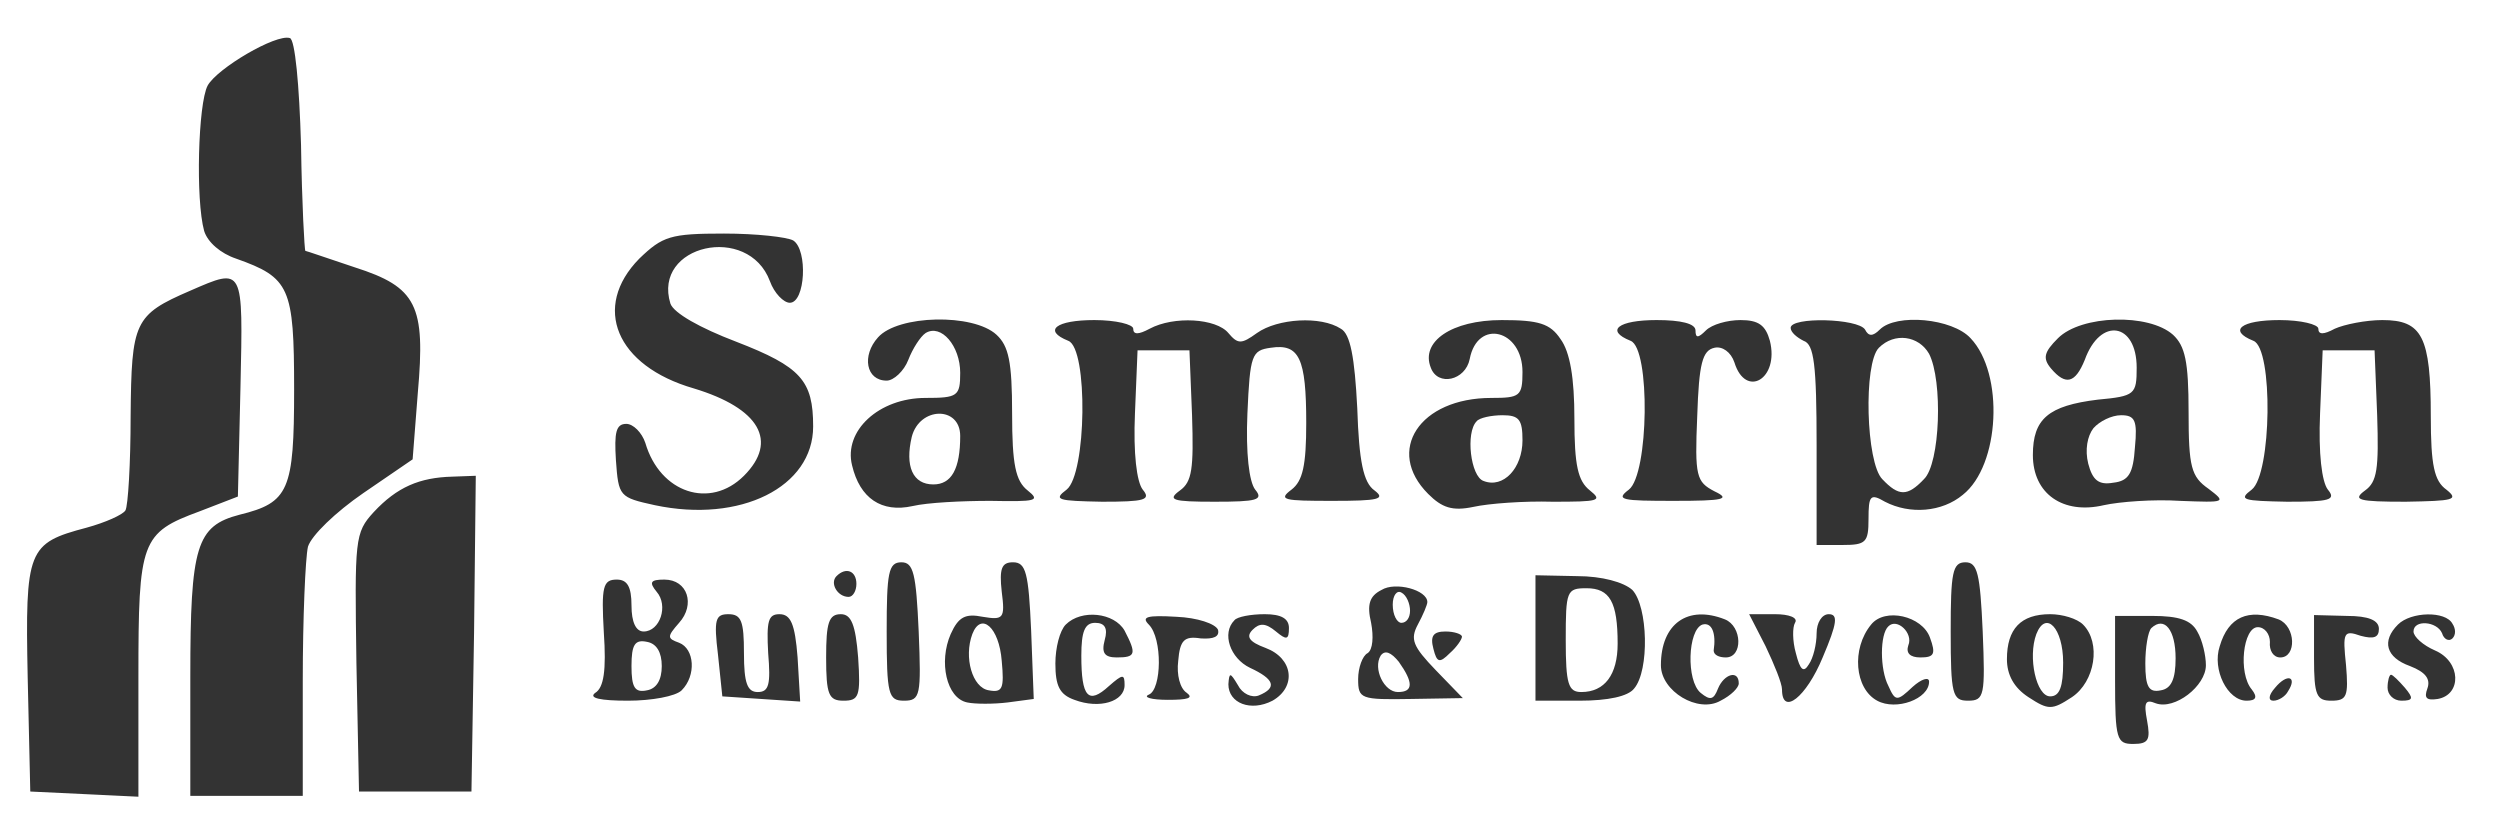 <?xml version="1.0" standalone="no"?>
<!DOCTYPE svg PUBLIC "-//W3C//DTD SVG 20010904//EN"
 "http://www.w3.org/TR/2001/REC-SVG-20010904/DTD/svg10.dtd">
<svg version="1.0" xmlns="http://www.w3.org/2000/svg"
 width="289pt" height="94pt" viewBox="0 0 289 94"
 preserveAspectRatio="xMidYMid meet">

<rect x="0" y="0" width="289" height="94" fill="#333333" stroke="none"/>

<g transform="translate(0,94) scale(0.1,-0.1)"
fill="white" stroke="none">
<path d="M0 470 l0 -470 1445 0 1445 0 0 470 0 470 -1445 0 -1445 0 0 -470z
m348 302 c1 -67 4 -122 5 -122 1 0 27 -9 57 -19 72 -23 82 -44 73 -145 l-6
-77 -57 -39 c-32 -22 -60 -49 -64 -62 -3 -13 -6 -83 -6 -155 l0 -133 -65 0
-65 0 0 138 c0 151 7 174 57 187 57 14 63 28 63 145 0 118 -5 129 -67 151 -18
6 -33 19 -37 32 -10 36 -7 147 4 168 11 20 79 60 95 55 6 -1 11 -54 13 -124z
m569 -110 c17 -11 14 -72 -4 -72 -7 0 -18 11 -23 25 -25 67 -136 42 -115 -26
4 -11 34 -28 76 -44 75 -29 89 -45 89 -98 0 -70 -84 -112 -183 -91 -41 9 -42
10 -45 52 -2 32 0 42 12 42 8 0 18 -10 22 -22 17 -58 75 -77 114 -38 40 40 18
78 -58 101 -90 26 -118 94 -63 150 27 26 36 29 98 29 37 0 73 -4 80 -8z m-639
-169 l-3 -127 -44 -17 c-68 -25 -71 -34 -71 -191 l0 -139 -62 3 -63 3 -3 132
c-3 148 0 155 68 173 22 6 42 15 45 20 3 5 6 54 6 109 1 109 4 117 69 145 62
27 61 28 58 -111z m874 60 c14 -13 18 -31 18 -91 0 -59 4 -78 18 -89 15 -12
10 -13 -43 -12 -33 0 -73 -2 -90 -6 -36 -8 -61 9 -70 47 -10 40 31 78 85 78
37 0 40 2 40 29 0 31 -22 57 -40 46 -6 -4 -15 -18 -20 -31 -5 -13 -17 -24 -25
-24 -24 0 -29 29 -10 50 23 26 110 28 137 3z m158 7 c0 -7 6 -7 19 0 28 15 77
12 91 -5 11 -13 15 -13 33 0 24 17 74 20 97 5 11 -6 16 -33 19 -92 2 -61 7
-86 20 -95 13 -10 5 -12 -49 -12 -56 0 -63 1 -47 13 13 10 17 28 17 77 0 75
-8 92 -41 87 -22 -3 -24 -8 -27 -76 -2 -46 2 -79 9 -88 10 -12 2 -14 -47 -14
-49 0 -55 2 -40 13 14 10 16 25 14 87 l-3 75 -30 0 -30 0 -3 -73 c-2 -46 2
-79 9 -88 10 -12 2 -14 -47 -14 -51 1 -57 2 -41 14 23 18 25 163 2 172 -30 12
-14 24 30 24 25 0 45 -5 45 -10z m494 -12 c11 -15 16 -45 16 -92 0 -54 4 -72
18 -83 15 -12 10 -13 -43 -13 -33 1 -74 -2 -92 -6 -24 -5 -36 -1 -52 15 -50
50 -10 111 73 111 33 0 36 2 36 30 0 49 -52 62 -61 15 -5 -25 -37 -32 -45 -10
-12 30 24 55 82 55 43 0 56 -4 68 -22z m156 10 c0 -9 3 -9 12 0 7 7 25 12 40
12 21 0 29 -6 34 -24 11 -44 -28 -67 -41 -25 -4 12 -14 19 -23 17 -14 -3 -18
-18 -20 -79 -3 -70 -1 -76 20 -87 19 -9 11 -11 -47 -11 -60 0 -68 1 -52 13 23
18 25 163 2 172 -30 12 -14 24 30 24 28 0 45 -4 45 -12z m196 1 c4 -8 9 -8 17
0 19 19 84 13 105 -10 39 -41 34 -147 -9 -181 -24 -20 -61 -23 -90 -8 -17 10
-19 7 -19 -20 0 -27 -3 -30 -30 -30 l-30 0 0 115 c0 94 -3 117 -15 121 -8 4
-15 10 -15 15 0 13 78 11 86 -2z m356 -6 c14 -13 18 -31 18 -89 0 -64 3 -75
23 -89 21 -16 20 -16 -33 -14 -30 2 -70 -1 -88 -5 -47 -11 -82 13 -82 58 0 42
18 57 75 64 43 4 45 6 45 37 0 52 -42 59 -60 9 -11 -27 -22 -30 -39 -10 -10
12 -8 19 8 35 27 27 105 29 133 4z m168 7 c0 -7 6 -7 19 0 11 5 36 10 55 10
46 0 56 -19 56 -111 0 -57 4 -75 18 -85 15 -12 8 -13 -47 -14 -55 0 -62 2 -47
13 14 10 16 25 14 87 l-3 75 -30 0 -30 0 -3 -73 c-2 -46 2 -79 9 -88 10 -12 2
-14 -47 -14 -51 1 -57 2 -41 14 23 18 25 163 2 172 -30 12 -14 24 30 24 25 0
45 -5 45 -10z m-2132 -352 l-3 -183 -65 0 -65 0 -3 149 c-2 143 -2 150 20 174
27 29 53 40 91 41 l27 1 -2 -182z m514 2 c3 -74 2 -80 -17 -80 -18 0 -20 7
-20 80 0 68 2 80 17 80 14 0 17 -13 20 -80z m130 1 l3 -79 -30 -4 c-16 -2 -38
-2 -47 0 -24 5 -33 47 -19 79 9 20 17 24 37 20 24 -4 26 -2 22 29 -3 27 0 34
13 34 15 0 18 -12 21 -79z m1100 -1 c3 -74 2 -80 -17 -80 -18 0 -20 7 -20 80
0 68 2 80 17 80 14 0 17 -13 20 -80z m-1302 55 c0 -8 -4 -15 -9 -15 -13 0 -22
16 -14 24 11 11 23 6 23 -9z m897 -7 c18 -19 20 -93 2 -114 -7 -9 -30 -14 -63
-14 l-51 0 0 73 0 72 48 -1 c29 0 54 -7 64 -16z m-1157 -18 c0 -19 5 -30 14
-30 19 0 29 30 15 46 -9 11 -7 14 9 14 27 0 36 -29 17 -50 -14 -16 -14 -18 0
-23 18 -7 20 -38 3 -55 -7 -7 -35 -12 -62 -12 -32 0 -46 3 -38 9 10 6 13 26
10 70 -3 53 -1 61 15 61 12 0 17 -8 17 -30z m920 4 c0 -3 -5 -15 -11 -26 -9
-17 -6 -25 21 -53 l31 -32 -60 -1 c-58 -1 -61 0 -61 23 0 13 5 27 11 30 6 4 7
19 4 35 -5 21 -2 31 12 38 16 10 53 0 53 -14z m-790 -59 c0 -35 4 -45 16 -45
13 0 15 9 12 45 -2 37 0 45 13 45 13 0 18 -11 21 -50 l3 -51 -45 3 -45 3 -5
48 c-5 41 -3 47 12 47 15 0 18 -8 18 -45z m132 -5 c3 -45 1 -50 -17 -50 -17 0
-20 7 -20 50 0 40 3 50 17 50 12 0 17 -12 20 -50z m308 31 c14 -27 13 -31 -9
-31 -14 0 -18 5 -14 20 4 14 0 20 -11 20 -12 0 -16 -10 -16 -38 0 -48 8 -57
32 -35 16 14 18 14 18 1 0 -19 -29 -28 -58 -17 -17 6 -22 16 -22 42 0 18 5 38
12 45 18 18 56 14 68 -7z m108 1 c2 -8 -5 -11 -20 -10 -19 3 -24 -2 -26 -26
-2 -16 2 -32 10 -37 8 -6 1 -8 -22 -8 -19 0 -29 3 -22 6 15 6 16 65 0 81 -9 9
-2 11 32 9 24 -1 45 -8 48 -15z m82 2 c0 -14 -3 -14 -15 -4 -12 10 -19 10 -27
2 -8 -8 -4 -14 15 -21 32 -12 36 -45 8 -61 -25 -13 -51 -3 -51 19 1 14 2 14
11 -1 5 -10 16 -15 24 -12 22 9 18 19 -10 32 -23 11 -33 40 -18 55 3 4 19 7
35 7 19 0 28 -5 28 -16z m504 10 c20 -8 21 -44 1 -44 -8 0 -14 3 -14 8 3 20
-2 33 -13 30 -17 -6 -19 -65 -2 -79 11 -9 15 -8 20 5 7 17 24 22 24 6 0 -5 -9
-14 -21 -20 -26 -15 -69 11 -69 41 0 48 31 70 74 53z m81 -4 c-3 -5 -3 -21 1
-35 5 -20 9 -23 15 -13 5 7 9 23 9 36 0 12 6 22 14 22 11 0 10 -10 -7 -50 -19
-46 -47 -68 -47 -37 0 7 -9 29 -19 50 l-19 37 30 0 c16 0 27 -4 23 -10z m156
-17 c7 -19 5 -23 -11 -23 -12 0 -17 5 -14 14 6 14 -13 32 -23 22 -10 -9 -10
-50 0 -69 8 -18 10 -18 28 -1 10 9 19 12 19 6 0 -20 -38 -34 -60 -22 -26 14
-30 60 -7 88 16 20 59 10 68 -15z m177 15 c21 -21 14 -66 -13 -84 -23 -15 -27
-15 -50 0 -17 11 -25 26 -25 44 0 35 16 52 50 52 14 0 31 -5 38 -12z m132 -8
c6 -10 10 -28 10 -39 0 -24 -36 -52 -58 -44 -12 5 -14 1 -10 -20 4 -22 2 -27
-16 -27 -19 0 -21 5 -21 74 l0 74 43 0 c31 0 45 -5 52 -18z m94 14 c20 -8 21
-44 2 -44 -8 0 -13 8 -12 18 0 9 -6 17 -14 17 -17 0 -23 -53 -7 -72 7 -9 5
-13 -6 -13 -22 0 -40 36 -31 63 10 34 33 44 68 31z m116 -11 c0 -10 -6 -12
-21 -8 -20 7 -21 4 -17 -34 3 -36 1 -41 -17 -41 -17 0 -20 6 -20 49 l0 50 38
-1 c25 0 37 -5 37 -15z m85 6 c4 -6 4 -13 0 -17 -4 -4 -10 -1 -12 6 -6 14 -33
16 -33 2 0 -6 11 -16 25 -22 30 -13 31 -51 3 -56 -13 -2 -16 1 -12 12 4 11 -2
19 -20 26 -28 10 -33 29 -14 48 15 15 55 16 63 1z m-1145 -15 c0 -3 -6 -12
-14 -19 -12 -12 -15 -11 -19 5 -4 15 0 20 14 20 10 0 19 -3 19 -6z m955 -63
c-3 -6 -11 -11 -17 -11 -6 0 -6 6 2 15 14 17 26 13 15 -4z m135 4 c10 -12 10
-15 -4 -15 -9 0 -16 7 -16 15 0 8 2 15 4 15 2 0 9 -7 16 -15z"/>
<path d="M1054 435 c-8 -34 1 -55 25 -55 21 0 31 18 31 56 0 35 -47 34 -56 -1z"/>
<path d="M1707 453 c-13 -13 -7 -64 8 -69 23 -9 45 15 45 47 0 24 -4 29 -23
29 -13 0 -27 -3 -30 -7z"/>
<path d="M2172 538 c-18 -18 -15 -133 4 -152 19 -20 29 -20 48 0 19 18 22 114
6 145 -12 21 -40 25 -58 7z"/>
<path d="M2420 445 c-7 -9 -10 -25 -6 -41 5 -19 12 -25 29 -22 18 2 23 11 25
41 3 31 0 37 -16 37 -11 0 -25 -7 -32 -15z"/>
<path d="M1124 207 c-10 -27 0 -62 19 -65 16 -3 18 2 15 34 -3 39 -24 57 -34
31z"/>
<path d="M1810 200 c0 -51 3 -60 18 -60 27 0 42 20 42 56 0 48 -9 64 -36 64
-23 0 -24 -3 -24 -60z"/>
<path d="M730 170 c0 -25 4 -31 18 -28 11 2 17 12 17 28 0 16 -6 26 -17 28
-14 3 -18 -3 -18 -28z"/>
<path d="M1610 241 c0 -12 5 -21 10 -21 6 0 10 6 10 14 0 8 -4 18 -10 21 -5 3
-10 -3 -10 -14z"/>
<path d="M1596 182 c-9 -15 4 -42 20 -42 18 0 18 11 1 35 -9 11 -16 14 -21 7z"/>
<path d="M2354 207 c-10 -27 0 -72 16 -72 11 0 15 11 15 39 0 40 -20 61 -31
33z"/>
<path d="M2487 214 c-4 -4 -7 -23 -7 -41 0 -27 4 -34 18 -31 12 2 17 13 17 37
0 33 -13 49 -28 35z"/>
</g>
</svg>

